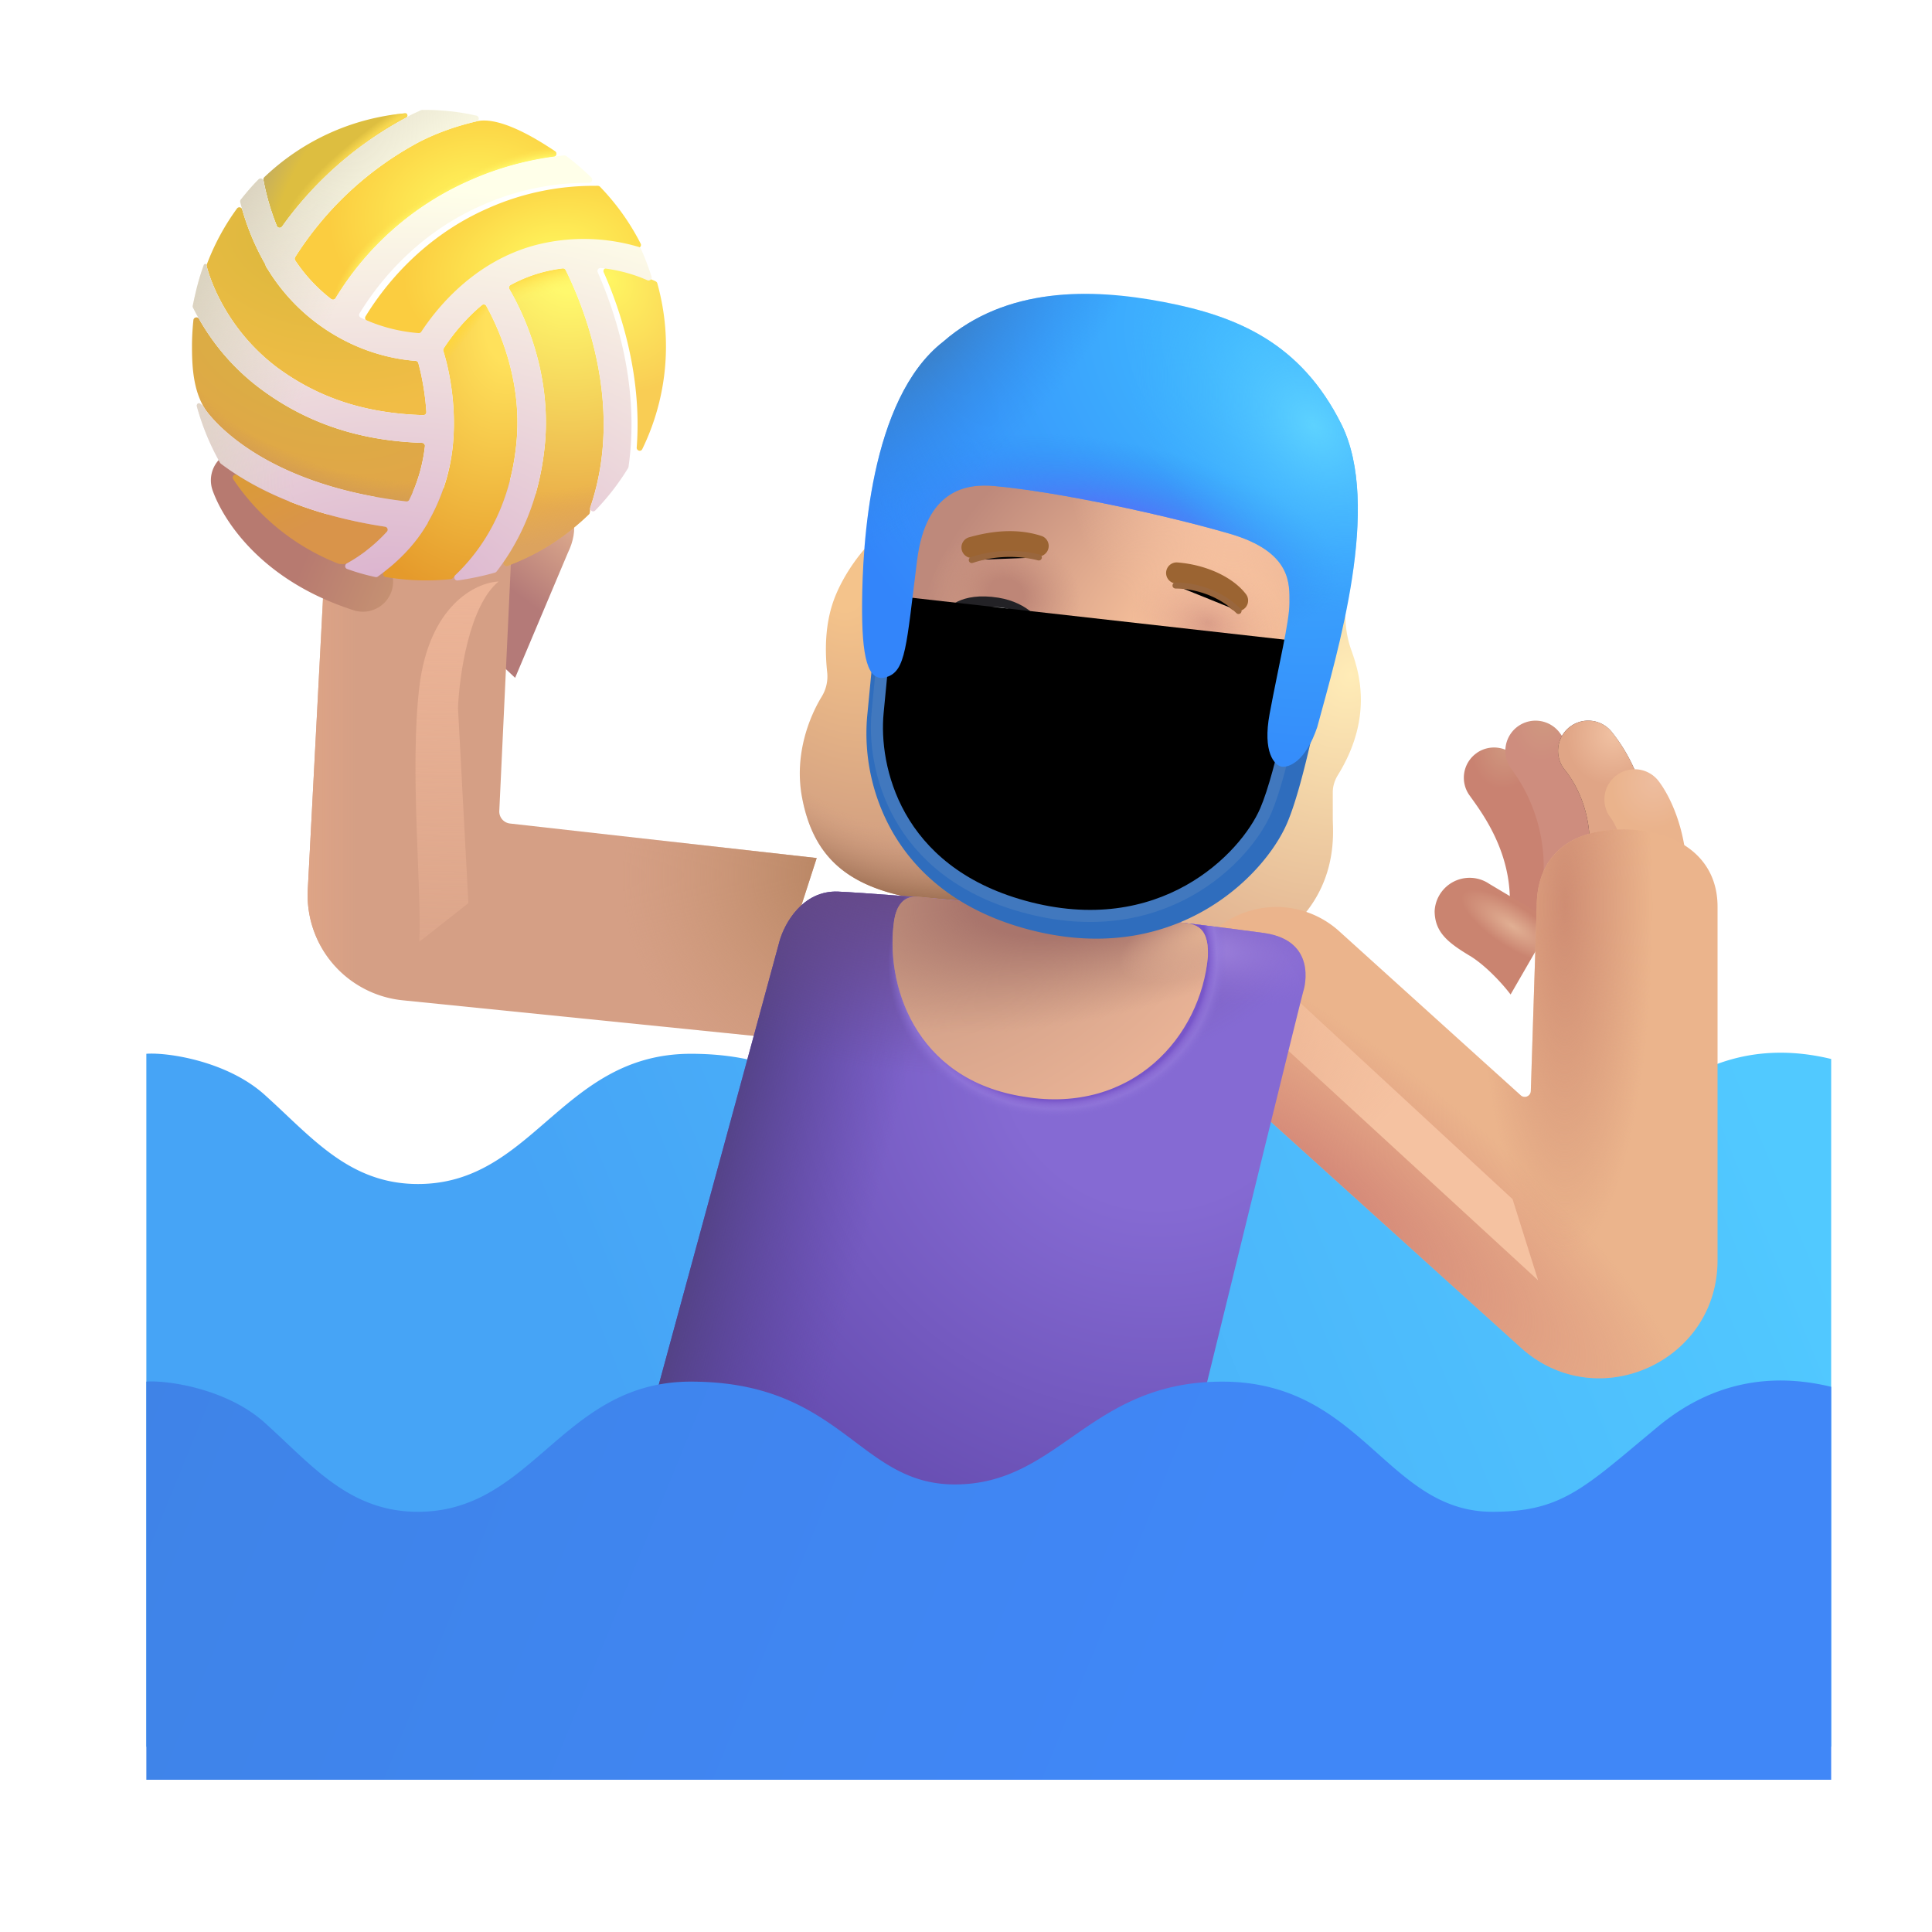 <svg width="100%" height="100%" viewBox="0 0 32 32" xmlns="http://www.w3.org/2000/svg"><path fill="url(#a)" d="M13.809 9.943c.163-.45.503-.877.672-1.007l3.375 2.43-.742 3.718c-.094 0-.552-.031-1.633-.156-1.352-.156-1.992-.656-2.195-1.711-.135-.697.11-1.325.32-1.672a.64.64 0 0 0 .096-.397c-.034-.313-.05-.769.107-1.205"/><path fill="url(#b)" d="M13.809 9.943c.163-.45.503-.877.672-1.007l3.375 2.43-.742 3.718c-.094 0-.552-.031-1.633-.156-1.352-.156-1.992-.656-2.195-1.711-.135-.697.11-1.325.32-1.672a.64.64 0 0 0 .096-.397c-.034-.313-.05-.769.107-1.205"/><path fill="url(#c)" d="M22.372 10.74a1.7 1.7 0 0 1-.086-.617c.062 0-.75-.104-1.164-.156l-3.532 5.43 3.336.304c1.29-.742 1.149-1.906 1.149-2.14v-.44c0-.1.032-.198.085-.284.623-1.009.317-1.797.212-2.097"/><g filter="url(#d)"><path fill="url(#e)" d="M30.18 29.08V17.69c-1.258-.304-2.198.102-2.875.664l-.301.252c-.982.822-1.379 1.155-2.434 1.155-.818 0-1.343-.468-1.903-.967-.644-.574-1.335-1.19-2.573-1.19-1.172 0-1.859.48-2.504.929-.571.398-1.11.774-1.926.774-.712 0-1.16-.336-1.657-.71-.623-.467-1.323-.993-2.714-.993-1.098 0-1.755.57-2.395 1.123-.605.524-1.194 1.034-2.125 1.034-.968 0-1.56-.558-2.194-1.157a20 20 0 0 0-.345-.32c-.625-.562-1.612-.706-1.96-.68v11.477z"/></g><path fill="url(#f)" d="m8.625 8.169.458.045c.064.006.128.02.182.056.242.158.338.483.137.895l-.87 2.062-.892-.84z"/><g filter="url(#g)"><path fill="#D59F85" d="m5.298 15.335.335-6.413 3.094-.375-.257 5.484a.2.2 0 0 0 .177.209l5.08.572-.954 2.954-5.904-.598a1.75 1.75 0 0 1-1.571-1.833"/><path fill="url(#h)" d="m5.298 15.335.335-6.413 3.094-.375-.257 5.484a.2.2 0 0 0 .177.209l5.08.572-.954 2.954-5.904-.598a1.75 1.75 0 0 1-1.571-1.833"/><path fill="url(#i)" d="m5.298 15.335.335-6.413 3.094-.375-.257 5.484a.2.2 0 0 0 .177.209l5.08.572-.954 2.954-5.904-.598a1.75 1.75 0 0 1-1.571-1.833"/></g><path fill="url(#j)" fill-rule="evenodd" d="M24.46 12.471a.5.5 0 0 1 .697.125l.04.056c.214.293.92 1.264.797 2.574a.5.5 0 1 1-.996-.095c.087-.915-.401-1.598-.617-1.9l-.046-.064a.5.5 0 0 1 .126-.696" clip-rule="evenodd"/><path fill="url(#k)" fill-rule="evenodd" d="M3.824 7.485a.5.5 0 0 1 .639.303c.08.224.493.985 1.711 1.371a.5.5 0 0 1-.302.953c-1.544-.489-2.176-1.499-2.35-1.988a.5.5 0 0 1 .302-.639" clip-rule="evenodd"/><path fill="url(#l)" fill-rule="evenodd" d="M25.148 12.026a.5.5 0 0 1 .696.125l.013.018c.188.27.824 1.181.695 2.537a.5.5 0 0 1-.995-.094 2.73 2.73 0 0 0-.534-1.89.5.5 0 0 1 .125-.696" clip-rule="evenodd"/><path fill="url(#m)" fill-rule="evenodd" d="M25.992 12.047a.5.5 0 0 1 .703.075c.268.332.83 1.208.571 2.568a.5.5 0 0 1-.982-.187c.186-.976-.212-1.561-.367-1.753a.5.5 0 0 1 .075-.703" clip-rule="evenodd"/><path fill="url(#n)" fill-rule="evenodd" d="M25.992 12.047a.5.5 0 0 1 .703.075c.268.332.83 1.208.571 2.568a.5.5 0 0 1-.982-.187c.186-.976-.212-1.561-.367-1.753a.5.5 0 0 1 .075-.703" clip-rule="evenodd"/><path fill="url(#o)" fill-rule="evenodd" d="M26.77 12.845a.5.5 0 0 1 .7.09c.267.347.662 1.258.366 2.407a.5.5 0 1 1-.969-.25c.212-.818-.089-1.416-.189-1.546a.5.5 0 0 1 .091-.701" clip-rule="evenodd"/><path fill="url(#p)" d="M24.344 15.83c.287.176.57.5.676.642l.699-1.211c-.192-.112-.67-.393-1.051-.621a.58.58 0 0 0-.906.453c.004.351.222.52.582.738"/><g fill-rule="evenodd" clip-rule="evenodd" filter="url(#q)"><path fill="#EBB48C" d="M26.375 14.237c.856 0 1.573.425 1.573 1.281v5.857c0 1.69-2.003 2.58-3.257 1.447l-5.09-4.599a1.55 1.55 0 1 1 2.079-2.3l3.008 2.719a.1.1 0 0 0 .167-.071l.098-3.053c0-.856.566-1.28 1.422-1.28"/><path fill="url(#r)" d="M26.375 14.237c.856 0 1.573.425 1.573 1.281v5.857c0 1.69-2.003 2.58-3.257 1.447l-5.09-4.599a1.55 1.55 0 1 1 2.079-2.3l3.008 2.719a.1.1 0 0 0 .167-.071l.098-3.053c0-.856.566-1.28 1.422-1.28"/><path fill="url(#s)" d="M26.375 14.237c.856 0 1.573.425 1.573 1.281v5.857c0 1.69-2.003 2.58-3.257 1.447l-5.09-4.599a1.55 1.55 0 1 1 2.079-2.3l3.008 2.719a.1.1 0 0 0 .167-.071l.098-3.053c0-.856.566-1.28 1.422-1.28"/></g><g filter="url(#t)"><path fill="url(#u)" d="m25.476 21.206-4.641-4.266.078-.906 4.14 3.828z"/></g><path fill="url(#v)" d="M3.424 4.381a.04.04 0 0 0-.002.025c.03.13.288 1.023 1.178 1.688.687.502 1.454.753 2.411.782a.05.05 0 0 0 .051-.053 4.2 4.2 0 0 0-.133-.81.05.05 0 0 0-.045-.036 3.1 3.1 0 0 1-1.208-.353 3.2 3.2 0 0 1-1.248-1.175.1.1 0 0 1-.02-.033l-.016-.042-.004-.009a4 4 0 0 1-.375-.895c-.012-.04-.064-.05-.088-.016a3.9 3.9 0 0 0-.5.927"/><path fill="url(#w)" d="M3.388 6.762c.01.021.797 1.243 3.34 1.543a.05.05 0 0 0 .05-.027c.148-.296.227-.6.26-.888a.05.05 0 0 0-.047-.055c-.736-.026-1.714-.182-2.663-.886a3.75 3.75 0 0 1-1.03-1.166c-.024-.042-.088-.03-.094.017a4 4 0 0 0-.024.439c0 .369.028.726.208 1.023"/><path fill="url(#x)" d="M3.388 6.762c.01.021.797 1.243 3.34 1.543a.05.05 0 0 0 .05-.027c.148-.296.227-.6.26-.888a.05.05 0 0 0-.047-.055c-.736-.026-1.714-.182-2.663-.886a3.75 3.75 0 0 1-1.03-1.166c-.024-.042-.088-.03-.094.017a4 4 0 0 0-.024.439c0 .369.028.726.208 1.023"/><path fill="url(#y)" d="M5.605 9.336a.25.25 0 0 0 .14-.004c.272-.151.486-.334.663-.526.027-.03.01-.076-.03-.082-1.132-.172-1.919-.52-2.445-.855-.046-.03-.1.024-.07.068a3.73 3.73 0 0 0 1.742 1.399"/><path fill="url(#z)" d="M7.467 9.592c.031-.003.052-.044.075-.066.42-.4.922-1.1 1.017-2.252.08-.989-.289-1.816-.504-2.206a.048.048 0 0 0-.074-.013c-.324.27-.535.568-.631.716a.05.05 0 0 0-.006.042c.076.246.22.846.16 1.524a3.16 3.16 0 0 1-.418 1.322l-.003.008-.013.024-.008.01a2.8 2.8 0 0 1-.695.766c-.034.027-.022.082.021.09a4 4 0 0 0 1.079.035"/><path fill="url(#A)" d="M7.467 9.592c.031-.003.052-.044.075-.066.42-.4.922-1.1 1.017-2.252.08-.989-.289-1.816-.504-2.206a.048.048 0 0 0-.074-.013c-.324.27-.535.568-.631.716a.05.05 0 0 0-.006.042c.076.246.22.846.16 1.524a3.16 3.16 0 0 1-.418 1.322l-.003.008-.013.024-.008.01a2.8 2.8 0 0 1-.695.766c-.034.027-.022.082.021.09a4 4 0 0 0 1.079.035"/><path fill="url(#B)" d="M9.754 8.519c.025-.025.013-.08.022-.114l.001-.004c.588-1.714-.152-3.418-.409-3.929a.05.05 0 0 0-.048-.026 2.4 2.4 0 0 0-.863.275.05.05 0 0 0-.019.068c.247.43.682 1.366.592 2.517-.074.872-.357 1.518-.68 1.989-.028.04.012.093.057.076.508-.19.965-.482 1.347-.852"/><path fill="url(#C)" d="M9.754 8.519c.025-.025.013-.08.022-.114l.001-.004c.588-1.714-.152-3.418-.409-3.929a.05.05 0 0 0-.048-.026 2.4 2.4 0 0 0-.863.275.05.05 0 0 0-.019.068c.247.43.682 1.366.592 2.517-.074.872-.357 1.518-.68 1.989-.028.04.012.093.057.076.508-.19.965-.482 1.347-.852"/><path fill="url(#D)" d="M9.754 8.519c.025-.025.013-.08.022-.114l.001-.004c.588-1.714-.152-3.418-.409-3.929a.05.05 0 0 0-.048-.026 2.4 2.4 0 0 0-.863.275.05.05 0 0 0-.019.068c.247.43.682 1.366.592 2.517-.074.872-.357 1.518-.68 1.989-.028.04.012.093.057.076.508-.19.965-.482 1.347-.852"/><g filter="url(#E)"><path fill="url(#F)" d="M10.786 4.689c-.008-.026-.042-.037-.067-.048a2.5 2.5 0 0 0-.77-.201.05.05 0 0 0-.05.069c.254.573.64 1.664.547 2.902-.005.054.068.077.092.028a3.88 3.88 0 0 0 .248-2.75"/></g><g filter="url(#G)"><path fill="url(#H)" d="M6.977 5.495c.223-.34.846-1.163 1.906-1.439a3.2 3.2 0 0 1 1.57-.001c.042.01.078-.032.058-.07a3.9 3.9 0 0 0-.674-.943c-.018-.02-.054-.014-.08-.014a4.3 4.3 0 0 0-1.793.38c-1.136.503-1.76 1.374-2.01 1.783a.05.05 0 0 0 .02.07c.4.19.76.243.958.256a.05.05 0 0 0 .045-.022"/></g><path fill="url(#I)" d="M9.193 2.505c.038.026.023.085-.022.091a5 5 0 0 0-1.395.395 4.9 4.9 0 0 0-2.218 1.948.05.05 0 0 1-.073.014 2.7 2.7 0 0 1-.596-.64.05.05 0 0 1-.001-.054A5.5 5.5 0 0 1 6.94 2.353a4.1 4.1 0 0 1 .95-.343c.361-.086.938.247 1.303.495"/><path fill="url(#J)" d="M9.193 2.505c.038.026.023.085-.022.091a5 5 0 0 0-1.395.395 4.9 4.9 0 0 0-2.218 1.948.05.05 0 0 1-.073.014 2.7 2.7 0 0 1-.596-.64.05.05 0 0 1-.001-.054A5.5 5.5 0 0 1 6.94 2.353a4.1 4.1 0 0 1 .95-.343c.361-.086.938.247 1.303.495"/><path fill="url(#K)" d="M4.373 2.941c-.014.013-.01.037-.007.056a4 4 0 0 0 .22.747.05.05 0 0 0 .086.01A6 6 0 0 1 6.73 1.945c.031-.02.018-.07-.02-.068-.904.08-1.719.47-2.338 1.063"/><path fill="url(#L)" d="M4.373 2.941c-.014.013-.01.037-.007.056a4 4 0 0 0 .22.747.05.05 0 0 0 .086.01A6 6 0 0 1 6.73 1.945c.031-.02.018-.07-.02-.068-.904.08-1.719.47-2.338 1.063"/><path fill="url(#M)" d="M8.883 4.056c-1.06.276-1.683 1.099-1.906 1.44a.05.05 0 0 1-.045.021 2.7 2.7 0 0 1-.957-.256.05.05 0 0 1-.02-.07c.25-.41.873-1.28 2.009-1.782a4.3 4.3 0 0 1 1.792-.381c.046 0 .07-.055.038-.087a4 4 0 0 0-.415-.357.05.05 0 0 0-.034-.01 5.1 5.1 0 0 0-1.57.417 4.9 4.9 0 0 0-2.217 1.948.05.05 0 0 1-.073.014 2.7 2.7 0 0 1-.596-.64.05.05 0 0 1-.001-.053A5.5 5.5 0 0 1 6.94 2.353c.319-.167.664-.274.95-.342.05-.013.053-.084.002-.095a3.8 3.8 0 0 0-.837-.095h-.061a.1.1 0 0 0-.023.005c-.08.039-.16.07-.24.12a6 6 0 0 0-2.06 1.807.05.05 0 0 1-.085-.009 4 4 0 0 1-.22-.747c-.008-.039-.055-.054-.083-.027-.105.105-.203.22-.295.336a.05.05 0 0 0-.009.043 4.2 4.2 0 0 0 .413 1.026.2.2 0 0 0 .044.083 3.2 3.2 0 0 0 1.24 1.166c.489.259.949.337 1.208.353a.05.05 0 0 1 .045.036c.049.175.11.47.133.81a.05.05 0 0 1-.05.053c-.957-.029-1.725-.28-2.412-.782-.951-.71-1.18-1.682-1.18-1.703 0-.026-.037-.025-.045 0-.08.215-.135.44-.182.672a.05.05 0 0 0 .004.033c.2.395.543.92 1.131 1.353.949.704 1.927.86 2.663.886a.05.05 0 0 1 .048.055 2.7 2.7 0 0 1-.26.888.05.05 0 0 1-.051.027c-2.543-.3-3.33-1.522-3.34-1.543a.23.23 0 0 0-.075-.077c-.03-.019-.061.012-.052.047.092.334.22.641.383.93a.1.1 0 0 0 .013.016c.512.387 1.371.841 2.722 1.046.039.006.056.053.03.082a2.6 2.6 0 0 1-.665.526c-.038.021-.035.078.006.092q.225.082.469.134a.05.05 0 0 0 .039-.008q.53-.387.804-.85l.008-.01.013-.023q.004-.014.01-.025a3.2 3.2 0 0 0 .411-1.305 4.2 4.2 0 0 0-.16-1.524.05.05 0 0 1 .006-.042 3.3 3.3 0 0 1 .631-.716.048.048 0 0 1 .074.013c.215.39.584 1.217.505 2.206-.096 1.151-.598 1.852-1.018 2.252-.036.034-.008.096.04.088q.32-.046.617-.13a.05.05 0 0 0 .026-.018c.372-.48.722-1.176.805-2.16.09-1.151-.345-2.087-.592-2.517a.05.05 0 0 1 .019-.068 2.372 2.372 0 0 1 .863-.275c.02-.002.04.008.048.026.257.511.997 2.215.41 3.93-.018.05.044.091.081.053a4 4 0 0 0 .544-.702.1.1 0 0 0 .007-.019c.197-1.369-.236-2.602-.51-3.225a.05.05 0 0 1 .05-.07c.33.034.593.123.77.202.04.019.085-.02.071-.061a5 5 0 0 0-.175-.461.05.05 0 0 0-.03-.027 3.2 3.2 0 0 0-1.703-.036"/><path fill="url(#N)" d="M8.883 4.056c-1.06.276-1.683 1.099-1.906 1.44a.05.05 0 0 1-.045.021 2.7 2.7 0 0 1-.957-.256.05.05 0 0 1-.02-.07c.25-.41.873-1.28 2.009-1.782a4.3 4.3 0 0 1 1.792-.381c.046 0 .07-.055.038-.087a4 4 0 0 0-.415-.357.05.05 0 0 0-.034-.01 5.1 5.1 0 0 0-1.57.417 4.9 4.9 0 0 0-2.217 1.948.05.05 0 0 1-.073.014 2.7 2.7 0 0 1-.596-.64.05.05 0 0 1-.001-.053A5.5 5.5 0 0 1 6.94 2.353c.319-.167.664-.274.95-.342.05-.013.053-.084.002-.095a3.8 3.8 0 0 0-.837-.095h-.061a.1.1 0 0 0-.023.005c-.08.039-.16.07-.24.12a6 6 0 0 0-2.06 1.807.05.05 0 0 1-.085-.009 4 4 0 0 1-.22-.747c-.008-.039-.055-.054-.083-.027-.105.105-.203.22-.295.336a.05.05 0 0 0-.009.043 4.2 4.2 0 0 0 .413 1.026.2.2 0 0 0 .044.083 3.2 3.2 0 0 0 1.24 1.166c.489.259.949.337 1.208.353a.05.05 0 0 1 .045.036c.049.175.11.47.133.81a.05.05 0 0 1-.05.053c-.957-.029-1.725-.28-2.412-.782-.951-.71-1.18-1.682-1.18-1.703 0-.026-.037-.025-.045 0-.08.215-.135.44-.182.672a.05.05 0 0 0 .004.033c.2.395.543.92 1.131 1.353.949.704 1.927.86 2.663.886a.05.05 0 0 1 .048.055 2.7 2.7 0 0 1-.26.888.05.05 0 0 1-.051.027c-2.543-.3-3.33-1.522-3.34-1.543a.23.23 0 0 0-.075-.077c-.03-.019-.061.012-.052.047.092.334.22.641.383.93a.1.1 0 0 0 .013.016c.512.387 1.371.841 2.722 1.046.039.006.056.053.03.082a2.6 2.6 0 0 1-.665.526c-.038.021-.035.078.006.092q.225.082.469.134a.05.05 0 0 0 .039-.008q.53-.387.804-.85l.008-.01.013-.023q.004-.014.01-.025a3.2 3.2 0 0 0 .411-1.305 4.2 4.2 0 0 0-.16-1.524.05.05 0 0 1 .006-.042 3.3 3.3 0 0 1 .631-.716.048.048 0 0 1 .074.013c.215.39.584 1.217.505 2.206-.096 1.151-.598 1.852-1.018 2.252-.036.034-.008.096.04.088q.32-.046.617-.13a.05.05 0 0 0 .026-.018c.372-.48.722-1.176.805-2.16.09-1.151-.345-2.087-.592-2.517a.05.05 0 0 1 .019-.068 2.372 2.372 0 0 1 .863-.275c.02-.002.04.008.048.026.257.511.997 2.215.41 3.93-.018.05.044.091.081.053a4 4 0 0 0 .544-.702.1.1 0 0 0 .007-.019c.197-1.369-.236-2.602-.51-3.225a.05.05 0 0 1 .05-.07c.33.034.593.123.77.202.04.019.085-.02.071-.061a5 5 0 0 0-.175-.461.05.05 0 0 0-.03-.027 3.2 3.2 0 0 0-1.703-.036"/><path fill="url(#O)" d="m12.914 15.58-2.14 7.86 4.609 2.172 4.422-1.953c.583-2.38 1.756-7.16 1.78-7.234.032-.094.22-.844-.64-.97-2.61-.358-6.328-.655-7.062-.687-.588-.025-.89.532-.969.813"/><path fill="url(#P)" d="m12.914 15.58-2.14 7.86 4.609 2.172 4.422-1.953c.583-2.38 1.756-7.16 1.78-7.234.032-.094.22-.844-.64-.97-2.61-.358-6.328-.655-7.062-.687-.588-.025-.89.532-.969.813"/><path fill="url(#Q)" d="m12.914 15.58-2.14 7.86 4.609 2.172 4.422-1.953c.583-2.38 1.756-7.16 1.78-7.234.032-.094.22-.844-.64-.97-2.61-.358-6.328-.655-7.062-.687-.588-.025-.89.532-.969.813"/><path fill="url(#R)" d="m12.914 15.58-2.14 7.86 4.609 2.172 4.422-1.953c.583-2.38 1.756-7.16 1.78-7.234.032-.094.22-.844-.64-.97-2.61-.358-6.328-.655-7.062-.687-.588-.025-.89.532-.969.813"/><path fill="url(#S)" d="m12.914 15.58-2.14 7.86 4.609 2.172 4.422-1.953c.583-2.38 1.756-7.16 1.78-7.234.032-.094.22-.844-.64-.97-2.61-.358-6.328-.655-7.062-.687-.588-.025-.89.532-.969.813"/><path fill="url(#T)" d="m12.914 15.58-2.14 7.86 4.609 2.172 4.422-1.953c.583-2.38 1.756-7.16 1.78-7.234.032-.094.22-.844-.64-.97-2.61-.358-6.328-.655-7.062-.687-.588-.025-.89.532-.969.813"/><path fill="url(#U)" d="M14.812 15.23c.078-.438.363-.369.402-.377l4.321.426c.198.026.491.003.472.56-.117 1.328-1.25 2.617-3.034 2.328-1.84-.277-2.321-1.895-2.161-2.938"/><path fill="url(#V)" d="M14.812 15.23c.078-.438.363-.369.402-.377l4.321.426c.198.026.491.003.472.56-.117 1.328-1.25 2.617-3.034 2.328-1.84-.277-2.321-1.895-2.161-2.938"/><path fill="url(#W)" d="M14.812 15.23c.078-.438.363-.369.402-.377l4.321.426c.198.026.491.003.472.56-.117 1.328-1.25 2.617-3.034 2.328-1.84-.277-2.321-1.895-2.161-2.938"/><g filter="url(#X)"><path fill="url(#Y)" d="M30.18 29.628V23.12c-1.258-.305-2.198.101-2.875.664l-.301.251c-.982.823-1.379 1.155-2.434 1.155-.818 0-1.343-.467-1.903-.967-.644-.573-1.335-1.189-2.573-1.189-1.172 0-1.859.479-2.504.929-.571.398-1.11.774-1.926.774-.712 0-1.16-.336-1.657-.71-.623-.467-1.323-.993-2.714-.993-1.098 0-1.755.57-2.395 1.123-.605.523-1.194 1.033-2.125 1.033-.968 0-1.56-.557-2.194-1.156a20 20 0 0 0-.345-.32c-.625-.563-1.612-.706-1.96-.68v6.594z"/></g><g filter="url(#Z)"><path fill="url(#aa)" d="M6.945 11.382c.163-1.363.943-1.735 1.313-1.75-.488.4-.651 1.562-.672 2.094l.172 3.233-.813.64c.042-.864-.162-2.855 0-4.217"/></g><g filter="url(#ab)"><path fill="url(#ac)" d="m14.536 11.803.187-1.945C15.17 7 16.078 6.6 16.475 6.756c1 0 3.33.15 4.656.75s.905 2.338.529 3.133c-.13.578-.417 2.143-.695 2.789-.337.781-1.723 2.22-4.016 1.586-2.131-.59-2.5-2.313-2.413-3.211"/><path fill="url(#ad)" d="m14.536 11.803.187-1.945C15.17 7 16.078 6.6 16.475 6.756c1 0 3.33.15 4.656.75s.905 2.338.529 3.133c-.13.578-.417 2.143-.695 2.789-.337.781-1.723 2.22-4.016 1.586-2.131-.59-2.5-2.313-2.413-3.211"/><path fill="url(#ae)" d="m14.536 11.803.187-1.945C15.17 7 16.078 6.6 16.475 6.756c1 0 3.33.15 4.656.75s.905 2.338.529 3.133c-.13.578-.417 2.143-.695 2.789-.337.781-1.723 2.22-4.016 1.586-2.131-.59-2.5-2.313-2.413-3.211"/><path fill="url(#af)" d="m14.536 11.803.187-1.945C15.17 7 16.078 6.6 16.475 6.756c1 0 3.33.15 4.656.75s.905 2.338.529 3.133c-.13.578-.417 2.143-.695 2.789-.337.781-1.723 2.22-4.016 1.586-2.131-.59-2.5-2.313-2.413-3.211"/></g><g filter="url(#ag)"><path fill="#9B6432" fill-rule="evenodd" d="M17.145 9.411c-.38-.127-.778-.037-1.003.026a.175.175 0 0 1-.094-.337c.233-.065.72-.183 1.208-.021a.175.175 0 0 1-.11.332" clip-rule="evenodd"/></g><g filter="url(#ah)"><path fill="#9B6432" fill-rule="evenodd" d="M19.315 9.676a.175.175 0 0 0 .16.189c.414.032.747.21.883.388a.175.175 0 1 0 .279-.212c-.216-.282-.656-.487-1.134-.525a.175.175 0 0 0-.188.16" clip-rule="evenodd"/></g><g filter="url(#ai)"><path fill="#C18476" d="m17.642 11.158-.535 1.014c-.11.209.014.46.248.504l.497.092a.348.348 0 0 0 .412-.382l-.138-1.138c-.028-.252-.364-.314-.484-.09"/></g><g filter="url(#aj)"><path fill="url(#ak)" d="m17.824 11.019-.535 1.014c-.11.209.014.46.248.504l.497.091a.348.348 0 0 0 .412-.381l-.138-1.139c-.028-.251-.364-.314-.484-.09"/><path fill="url(#al)" d="m17.824 11.019-.535 1.014c-.11.209.014.46.248.504l.497.091a.348.348 0 0 0 .412-.381l-.138-1.139c-.028-.251-.364-.314-.484-.09"/></g><path fill="#88024E" stroke="url(#am)" stroke-width=".1" d="M16.792 12.807c.22.178.5.311.815.374.318.064.624.048.897-.031a.15.15 0 0 1 .168.063.14.14 0 0 1-.02.178m-1.86-.584 1.825.549m-1.825-.55a.15.15 0 0 0-.18-.004.14.14 0 0 0-.05.17m.23-.165-.184.146m2.045.438-.036-.035m.036.035-.036-.035m.036.035a1.27 1.27 0 0 1-1.158.35 1.27 1.27 0 0 1-.933-.769m2.055.384c-.277.28-.69.42-1.112.335a1.23 1.23 0 0 1-.897-.738m-.046.02.046-.02m-.046.02v-.001l.046-.019"/><g filter="url(#an)"><path fill="#232226" d="M15.547 10.243c0 .149.118.193.168.23l1.492.032c-.033-.154-.269-.473-.769-.555-.625-.101-.89.175-.89.293"/></g><g filter="url(#ao)"><path fill="#232226" d="M20.625 11.262c-.053.138-.179.136-.24.153l-1.402-.512c.088-.131.424-.344.919-.238.62.133.766.486.723.597"/></g><path fill="#fff" d="M19.658 10.673a.92.92 0 0 1 .75.847.18.18 0 0 1-.214.189l-1.444-.267a.15.15 0 0 1-.115-.203.92.92 0 0 1 1.022-.566"/><path fill="url(#ap)" d="M19.491 10.824a.588.588 0 0 1 .422.833l-1.116-.206a.59.59 0 0 1 .694-.627"/><path fill="#000" d="M19.053 11.34a.335.335 0 0 1 .392-.27.335.335 0 0 1 .205.538l-.585-.108a.3.3 0 0 1-.012-.16"/><g filter="url(#aq)"><path fill="#C7A7A3" d="M19.423 10.939c.03.062-.067.113-.178.168-.11.054-.192.092-.223.03-.03-.062.035-.157.145-.212s.225-.048.256.014"/><path fill="url(#ar)" d="M19.423 10.939c.03.062-.067.113-.178.168-.11.054-.192.092-.223.03-.03-.062.035-.157.145-.212s.225-.048.256.014"/></g><g filter="url(#as)"><path fill="url(#at)" d="M19.911 11.418a.55.55 0 0 0-.094-.325l-.2.153.047.16z"/></g><path fill="#fff" d="M16.641 10.072a.91.91 0 0 0-.995.52c-.05.106.016.228.131.25l1.433.265a.15.15 0 0 0 .178-.148.915.915 0 0 0-.747-.887"/><path fill="url(#au)" d="M16.742 10.271a.583.583 0 0 0-.686.622l1.107.205a.587.587 0 0 0-.421-.827"/><path fill="#000" d="M16.964 10.905a.33.33 0 0 0-.267-.39.332.332 0 0 0-.38.426l.58.108a.33.33 0 0 0 .067-.144"/><g filter="url(#av)"><path fill="url(#aw)" d="M17.17 10.872c.035-.185-.092-.335-.126-.38l-.217.144.07.252z"/></g><g filter="url(#ax)" transform="rotate(-17.442 16.523 10.484)"><ellipse cx="16.523" cy="10.484" fill="#C7A7A3" fill-opacity=".9" rx=".254" ry=".129"/><ellipse cx="16.523" cy="10.484" fill="url(#ay)" rx=".254" ry=".129"/></g><g filter="url(#az)"><path stroke="#99663D" stroke-linecap="round" stroke-width=".1" d="M16.096 9.276a2 2 0 0 1 1.11-.043"/></g><g filter="url(#aA)"><path stroke="#99663D" stroke-linecap="round" stroke-width=".1" d="M19.47 9.698c.317 0 .735.113 1.044.422"/></g><g filter="url(#aB)"><path fill="#2F6DBD" fill-rule="evenodd" d="m14.262 11.777.187-1.946.548.053-.187 1.945c-.04.403.025 1 .34 1.56.312.552.876 1.084 1.873 1.36 2.131.59 3.394-.745 3.69-1.43.127-.296.263-.824.387-1.372.06-.27.117-.538.166-.775l.024-.112c.039-.19.074-.358.102-.482l.536.121c-.027.119-.06.28-.1.472l-.023.113c-.05.238-.107.51-.169.784-.122.54-.268 1.118-.419 1.469-.378.878-1.887 2.422-4.341 1.742-1.135-.315-1.82-.939-2.205-1.62a3.3 3.3 0 0 1-.409-1.883" clip-rule="evenodd"/></g><g filter="url(#aC)"><path stroke="#4178BE" stroke-width=".2" d="m14.723 9.858-.187 1.945c-.087.898.282 2.62 2.413 3.21 2.293.636 3.679-.804 4.016-1.585.278-.646.565-2.211.695-2.79"/></g><path fill="url(#aD)" d="M15.19 9.28c.148-1.181.828-1.271 1.277-1.23 1.074.097 2.836.48 3.898.789 1.045.303.992.847.992 1.152s-.18 1.035-.328 1.832c-.119.638.081.85.196.875.117.02.4-.081.593-.656.336-1.242 1.07-3.672.399-5.016-.672-1.344-1.719-1.789-2.938-2.023-1.218-.235-2.617-.25-3.656.656-1.226.953-1.336 3.406-1.344 4.313s.086 1.343.406 1.242c.32-.102.325-.504.505-1.934"/><path fill="url(#aE)" d="M15.19 9.28c.148-1.181.828-1.271 1.277-1.23 1.074.097 2.836.48 3.898.789 1.045.303.992.847.992 1.152s-.18 1.035-.328 1.832c-.119.638.081.85.196.875.117.02.4-.081.593-.656.336-1.242 1.07-3.672.399-5.016-.672-1.344-1.719-1.789-2.938-2.023-1.218-.235-2.617-.25-3.656.656-1.226.953-1.336 3.406-1.344 4.313s.086 1.343.406 1.242c.32-.102.325-.504.505-1.934"/><path fill="url(#aF)" d="M15.19 9.28c.148-1.181.828-1.271 1.277-1.23 1.074.097 2.836.48 3.898.789 1.045.303.992.847.992 1.152s-.18 1.035-.328 1.832c-.119.638.081.85.196.875.117.02.4-.081.593-.656.336-1.242 1.07-3.672.399-5.016-.672-1.344-1.719-1.789-2.938-2.023-1.218-.235-2.617-.25-3.656.656-1.226.953-1.336 3.406-1.344 4.313s.086 1.343.406 1.242c.32-.102.325-.504.505-1.934"/><path fill="url(#aG)" d="M15.19 9.28c.148-1.181.828-1.271 1.277-1.23 1.074.097 2.836.48 3.898.789 1.045.303.992.847.992 1.152s-.18 1.035-.328 1.832c-.119.638.081.85.196.875.117.02.4-.081.593-.656.336-1.242 1.07-3.672.399-5.016-.672-1.344-1.719-1.789-2.938-2.023-1.218-.235-2.617-.25-3.656.656-1.226.953-1.336 3.406-1.344 4.313s.086 1.343.406 1.242c.32-.102.325-.504.505-1.934"/><defs><radialGradient id="a" cx="0" cy="0" r="1" gradientTransform="rotate(70.295 .14 14.673)scale(4.879 3.658)" gradientUnits="userSpaceOnUse"><stop offset=".105" stop-color="#F4C38B"/><stop offset="1" stop-color="#D09D80"/></radialGradient><radialGradient id="b" cx="0" cy="0" r="1" gradientTransform="matrix(-.843 4.359 -5.01 -.968 15.552 10.725)" gradientUnits="userSpaceOnUse"><stop offset=".7" stop-color="#CC9A7F" stop-opacity="0"/><stop offset=".963" stop-color="#96694C"/></radialGradient><radialGradient id="c" cx="0" cy="0" r="1" gradientTransform="rotate(117.102 7.766 12.436)scale(5.071 4.376)" gradientUnits="userSpaceOnUse"><stop stop-color="#FFECB7"/><stop offset=".952" stop-color="#E2B492"/></radialGradient><radialGradient id="h" cx="0" cy="0" r="1" gradientTransform="rotate(-171.733 7.65 7.015)scale(3.695 3.855)" gradientUnits="userSpaceOnUse"><stop offset=".098" stop-color="#B98664"/><stop offset="1" stop-color="#C89472" stop-opacity="0"/></radialGradient><radialGradient id="j" cx="0" cy="0" r="1" gradientTransform="rotate(103.829 7.656 15.936)scale(2.126 1.619)" gradientUnits="userSpaceOnUse"><stop stop-color="#D09980"/><stop offset=".359" stop-color="#C98271"/></radialGradient><radialGradient id="l" cx="0" cy="0" r="1" gradientTransform="matrix(-.472 2.018 -1.467 -.343 25.596 11.866)" gradientUnits="userSpaceOnUse"><stop stop-color="#D09980"/><stop offset=".359" stop-color="#CE8D7E"/></radialGradient><radialGradient id="m" cx="0" cy="0" r="1" gradientTransform="rotate(113.89 9.422 14.77)scale(1.871 1.682)" gradientUnits="userSpaceOnUse"><stop stop-color="#685957"/><stop offset=".467" stop-color="#412830"/></radialGradient><radialGradient id="n" cx="0" cy="0" r="1" gradientTransform="rotate(113.89 9.422 14.77)scale(1.871 1.682)" gradientUnits="userSpaceOnUse"><stop stop-color="#F1C2A3"/><stop offset=".467" stop-color="#E0A586"/></radialGradient><radialGradient id="o" cx="0" cy="0" r="1" gradientTransform="matrix(-.679 1.612 -1.399 -.589 27.413 12.929)" gradientUnits="userSpaceOnUse"><stop stop-color="#EEBD9F"/><stop offset=".467" stop-color="#EAB38C"/></radialGradient><radialGradient id="p" cx="0" cy="0" r="1" gradientTransform="matrix(-.424 .652 -1.892 -1.23 25.052 15.341)" gradientUnits="userSpaceOnUse"><stop stop-color="#E1AF93"/><stop offset=".438" stop-color="#CA8470"/></radialGradient><radialGradient id="r" cx="0" cy="0" r="1" gradientTransform="matrix(1.467 -1.989 6.331 4.67 21.082 19.99)" gradientUnits="userSpaceOnUse"><stop stop-color="#D28476"/><stop offset="1" stop-color="#D28476" stop-opacity="0"/></radialGradient><radialGradient id="s" cx="0" cy="0" r="1" gradientTransform="matrix(0 5.835 -1.459 0 25.417 15.491)" gradientUnits="userSpaceOnUse"><stop stop-color="#CF8D73"/><stop offset="1" stop-color="#CF8D73" stop-opacity="0"/></radialGradient><radialGradient id="v" cx="0" cy="0" r="1" gradientTransform="matrix(-.906 2.219 -3.498 -1.429 4.883 4.112)" gradientUnits="userSpaceOnUse"><stop offset=".203" stop-color="#E0B93F"/><stop offset="1" stop-color="#F1BD46"/></radialGradient><radialGradient id="w" cx="0" cy="0" r="1" gradientTransform="matrix(-.96 1.999 -3.513 -1.688 4.73 5.815)" gradientUnits="userSpaceOnUse"><stop offset=".203" stop-color="#DAAE44"/><stop offset="1" stop-color="#E2A548"/></radialGradient><radialGradient id="x" cx="0" cy="0" r="1" gradientTransform="matrix(-.516 1.391 -3.212 -1.191 5.508 6.565)" gradientUnits="userSpaceOnUse"><stop offset=".764" stop-color="#D39C52" stop-opacity="0"/><stop offset="1" stop-color="#D39C52"/></radialGradient><radialGradient id="y" cx="0" cy="0" r="1" gradientTransform="rotate(73.347 -3.326 6.372)scale(1.436 2.952)" gradientUnits="userSpaceOnUse"><stop offset=".05" stop-color="#DB9C35"/><stop offset="1" stop-color="#D9944A"/></radialGradient><radialGradient id="z" cx="0" cy="0" r="1" gradientTransform="matrix(-1.147 4.656 -2.928 -.721 8.57 5.206)" gradientUnits="userSpaceOnUse"><stop offset=".168" stop-color="#FFE15B"/><stop offset="1" stop-color="#E59A2B"/></radialGradient><radialGradient id="B" cx="0" cy="0" r="1" gradientTransform="rotate(84.147 2.252 7.446)scale(3.984 3.938)" gradientUnits="userSpaceOnUse"><stop offset=".1" stop-color="#FFF96D"/><stop offset="1" stop-color="#EAAE49"/></radialGradient><radialGradient id="C" cx="0" cy="0" r="1" gradientTransform="rotate(81.641 1.028 7.775)scale(3.836 10.591)" gradientUnits="userSpaceOnUse"><stop offset=".667" stop-color="#DCA35E" stop-opacity="0"/><stop offset=".887" stop-color="#DCA35E"/></radialGradient><radialGradient id="D" cx="0" cy="0" r="1" gradientTransform="matrix(-1.102 -3.502 7.049 -2.217 9.922 7.948)" gradientUnits="userSpaceOnUse"><stop offset=".862" stop-color="#FFFA6E" stop-opacity="0"/><stop offset="1" stop-color="#FFCD36"/></radialGradient><radialGradient id="F" cx="0" cy="0" r="1" gradientTransform="matrix(.953 1.732 -1.314 .723 9.977 4.616)" gradientUnits="userSpaceOnUse"><stop stop-color="#FFF662"/><stop offset="1" stop-color="#F9CD54"/></radialGradient><radialGradient id="H" cx="0" cy="0" r="1" gradientTransform="rotate(-103.141 6.194 -1.443)scale(1.581 2.462)" gradientUnits="userSpaceOnUse"><stop stop-color="#FFF75E"/><stop offset="1" stop-color="#FBCD40"/></radialGradient><radialGradient id="I" cx="0" cy="0" r="1" gradientTransform="matrix(-.344 -1.817 2.338 -.443 7.813 3.48)" gradientUnits="userSpaceOnUse"><stop stop-color="#FFF75E"/><stop offset="1" stop-color="#FBCD40"/></radialGradient><radialGradient id="J" cx="0" cy="0" r="1" gradientTransform="rotate(151.204 3.445 3.026)scale(2.692 1.11)" gradientUnits="userSpaceOnUse"><stop offset=".874" stop-color="#FFF665"/><stop offset="1" stop-color="#FFE451" stop-opacity="0"/></radialGradient><radialGradient id="K" cx="0" cy="0" r="1" gradientTransform="matrix(-.992 -.602 1.51 -2.491 5.656 2.948)" gradientUnits="userSpaceOnUse"><stop offset=".626" stop-color="#DDBE40"/><stop offset="1" stop-color="#C5AE5F"/></radialGradient><radialGradient id="L" cx="0" cy="0" r="1" gradientTransform="rotate(142.445 2.735 2.313)scale(1.961 .404)" gradientUnits="userSpaceOnUse"><stop offset=".651" stop-color="#F8D84F"/><stop offset="1" stop-color="#F8D84F" stop-opacity="0"/></radialGradient><radialGradient id="M" cx="0" cy="0" r="1" gradientTransform="matrix(-.031 -6.938 10.471 -.047 6.414 10.05)" gradientUnits="userSpaceOnUse"><stop stop-color="#D9AFCD"/><stop offset="1" stop-color="#FFFFE9"/></radialGradient><radialGradient id="N" cx="0" cy="0" r="1" gradientTransform="matrix(-5.094 -2.875 4.048 -7.172 8.695 6.58)" gradientUnits="userSpaceOnUse"><stop offset=".591" stop-color="#D9D1BE" stop-opacity="0"/><stop offset="1" stop-color="#D9D1BE"/></radialGradient><radialGradient id="O" cx="0" cy="0" r="1" gradientTransform="matrix(-3.688 8.594 -8.599 -3.69 19.164 17.456)" gradientUnits="userSpaceOnUse"><stop offset=".27" stop-color="#856AD3"/><stop offset="1" stop-color="#6249AC"/></radialGradient><radialGradient id="Q" cx="0" cy="0" r="1" gradientTransform="rotate(99.197 1.238 13.464)scale(3.324 6.996)" gradientUnits="userSpaceOnUse"><stop stop-color="#654986"/><stop offset="1" stop-color="#654986" stop-opacity="0"/></radialGradient><radialGradient id="R" cx="0" cy="0" r="1" gradientTransform="matrix(2.703 .328 -.11 .904 19.766 15.694)" gradientUnits="userSpaceOnUse"><stop stop-color="#A186DF"/><stop offset="1" stop-color="#8D6BD3" stop-opacity="0"/></radialGradient><radialGradient id="S" cx="0" cy="0" r="1" gradientTransform="matrix(.301 2.594 -2.789 .323 17.508 15.904)" gradientUnits="userSpaceOnUse"><stop offset=".906" stop-color="#9E83E0"/><stop offset="1" stop-color="#866BD4" stop-opacity="0"/></radialGradient><radialGradient id="T" cx="0" cy="0" r="1" gradientTransform="matrix(.297 2.562 -2.755 .319 17.508 15.904)" gradientUnits="userSpaceOnUse"><stop offset=".898" stop-color="#7856C9"/><stop offset=".954" stop-color="#7856C9" stop-opacity="0"/></radialGradient><radialGradient id="U" cx="0" cy="0" r="1" gradientTransform="matrix(2.688 4 -6.153 4.134 15.852 14.612)" gradientUnits="userSpaceOnUse"><stop offset=".07" stop-color="#C89883"/><stop offset=".876" stop-color="#E8B295"/></radialGradient><radialGradient id="V" cx="0" cy="0" r="1" gradientTransform="rotate(165.192 8.26 8.378)scale(5.755 2.4)" gradientUnits="userSpaceOnUse"><stop offset=".423" stop-color="#A9756C"/><stop offset="1" stop-color="#B68776" stop-opacity="0"/></radialGradient><radialGradient id="W" cx="0" cy="0" r="1" gradientTransform="rotate(157.999 8.552 9.66)scale(1.668 .648)" gradientUnits="userSpaceOnUse"><stop stop-color="#E3B291"/><stop offset="1" stop-color="#E9B79B" stop-opacity="0"/></radialGradient><radialGradient id="ac" cx="0" cy="0" r="1" gradientTransform="rotate(153.547 8.622 7.804)scale(5.068 4.243)" gradientUnits="userSpaceOnUse"><stop offset=".113" stop-color="#FDC69E"/><stop offset="1" stop-color="#BE897B"/></radialGradient><radialGradient id="ad" cx="0" cy="0" r="1" gradientTransform="matrix(.259 -.965 1.212 .325 16.51 10.126)" gradientUnits="userSpaceOnUse"><stop offset=".237" stop-color="#BE8677"/><stop offset="1" stop-color="#CC9682" stop-opacity="0"/></radialGradient><radialGradient id="ae" cx="0" cy="0" r="1" gradientTransform="matrix(.276 -1 1.255 .346 19.854 10.609)" gradientUnits="userSpaceOnUse"><stop stop-color="#D79A86"/><stop offset="1" stop-color="#E1A992" stop-opacity="0"/></radialGradient><radialGradient id="af" cx="0" cy="0" r="1" gradientTransform="rotate(126.714 8.009 9.234)scale(2.537 2.688)" gradientUnits="userSpaceOnUse"><stop stop-color="#FAC6A5"/><stop offset="1" stop-color="#FAC6A5" stop-opacity="0"/></radialGradient><radialGradient id="ak" cx="0" cy="0" r="1" gradientTransform="rotate(178.156 9.098 6.134)scale(1.072 3.258)" gradientUnits="userSpaceOnUse"><stop offset=".032" stop-color="#F8C7A7"/><stop offset=".491" stop-color="#D09B7E"/></radialGradient><radialGradient id="al" cx="0" cy="0" r="1" gradientTransform="matrix(-.321 1.221 -1.831 -.481 18.106 11.361)" gradientUnits="userSpaceOnUse"><stop offset=".706" stop-color="#C4857C" stop-opacity="0"/><stop offset=".983" stop-color="#C4857C"/></radialGradient><radialGradient id="am" cx="0" cy="0" r="1" gradientTransform="matrix(.312 -.328 1.229 1.17 16.755 13.404)" gradientUnits="userSpaceOnUse"><stop stop-color="#D2A391"/><stop offset="1" stop-color="#D2A391" stop-opacity="0"/></radialGradient><radialGradient id="ap" cx="0" cy="0" r="1" gradientTransform="matrix(-.295 .567 -.671 -.349 19.525 11.029)" gradientUnits="userSpaceOnUse"><stop offset=".451" stop-color="#795348"/><stop offset="1" stop-color="#6D4C42"/></radialGradient><radialGradient id="ar" cx="0" cy="0" r="1" gradientTransform="rotate(-117.34 13.033 -.287)scale(.247 .341)" gradientUnits="userSpaceOnUse"><stop offset=".766" stop-color="#FFE6E2" stop-opacity="0"/><stop offset=".966" stop-color="#FFE6E2"/></radialGradient><radialGradient id="au" cx="0" cy="0" r="1" gradientTransform="matrix(-.293 .562 -.666 -.347 16.778 10.475)" gradientUnits="userSpaceOnUse"><stop offset=".451" stop-color="#795348"/><stop offset="1" stop-color="#6D4C42"/></radialGradient><radialGradient id="ay" cx="0" cy="0" r="1" gradientTransform="rotate(-90.897 13.518 -2.784)scale(.322 .387)" gradientUnits="userSpaceOnUse"><stop offset=".766" stop-color="#FFE6E2" stop-opacity="0"/><stop offset=".966" stop-color="#FFE6E2"/></radialGradient><radialGradient id="aD" cx="0" cy="0" r="1" gradientTransform="matrix(-4.781 5.344 -6.516 -5.83 20.795 5.83)" gradientUnits="userSpaceOnUse"><stop stop-color="#40BBFF"/><stop offset="1" stop-color="#3385FA"/></radialGradient><radialGradient id="aE" cx="0" cy="0" r="1" gradientTransform="rotate(-79.313 14.576 -6.627)scale(1.622 3.866)" gradientUnits="userSpaceOnUse"><stop offset=".261" stop-color="#5472F7"/><stop offset="1" stop-color="#2C8BF2" stop-opacity="0"/></radialGradient><radialGradient id="aF" cx="0" cy="0" r="1" gradientTransform="matrix(1.625 1.594 -3.936 4.013 15.232 5.612)" gradientUnits="userSpaceOnUse"><stop stop-color="#3C7DBF"/><stop offset="1" stop-color="#2C89F2" stop-opacity="0"/></radialGradient><radialGradient id="aG" cx="0" cy="0" r="1" gradientTransform="matrix(-2.406 -2.656 1.897 -1.719 21.764 7.05)" gradientUnits="userSpaceOnUse"><stop stop-color="#5DD2FF"/><stop offset="1" stop-color="#3FB2FF" stop-opacity="0"/></radialGradient><filter id="d" width="28.306" height="11.645" x="2.123" y="17.436" color-interpolation-filters="sRGB" filterUnits="userSpaceOnUse"><feFlood flood-opacity="0" result="BackgroundImageFix"/><feBlend in="SourceGraphic" in2="BackgroundImageFix" result="shape"/><feColorMatrix in="SourceAlpha" result="hardAlpha" values="0 0 0 0 0 0 0 0 0 0 0 0 0 0 0 0 0 0 127 0"/><feOffset dx=".15" dy="-.15"/><feGaussianBlur stdDeviation=".075"/><feComposite in2="hardAlpha" k2="-1" k3="1" operator="arithmetic"/><feColorMatrix values="0 0 0 0 0.235 0 0 0 0 0.573 0 0 0 0 0.82 0 0 0 1 0"/><feBlend in2="shape" result="effect1_innerShadow_3987_23710"/><feColorMatrix in="SourceAlpha" result="hardAlpha" values="0 0 0 0 0 0 0 0 0 0 0 0 0 0 0 0 0 0 127 0"/><feOffset dx=".25"/><feGaussianBlur stdDeviation=".15"/><feComposite in2="hardAlpha" k2="-1" k3="1" operator="arithmetic"/><feColorMatrix values="0 0 0 0 0.239 0 0 0 0 0.62 0 0 0 0 0.8 0 0 0 1 0"/><feBlend in2="effect1_innerShadow_3987_23710" result="effect2_innerShadow_3987_23710"/><feColorMatrix in="SourceAlpha" result="hardAlpha" values="0 0 0 0 0 0 0 0 0 0 0 0 0 0 0 0 0 0 127 0"/><feOffset dx="-.25"/><feGaussianBlur stdDeviation=".075"/><feComposite in2="hardAlpha" k2="-1" k3="1" operator="arithmetic"/><feColorMatrix values="0 0 0 0 0.396 0 0 0 0 0.886 0 0 0 0 1 0 0 0 1 0"/><feBlend in2="effect2_innerShadow_3987_23710" result="effect3_innerShadow_3987_23710"/></filter><filter id="g" width="8.631" height="9.819" x="5.095" y="7.947" color-interpolation-filters="sRGB" filterUnits="userSpaceOnUse"><feFlood flood-opacity="0" result="BackgroundImageFix"/><feBlend in="SourceGraphic" in2="BackgroundImageFix" result="shape"/><feColorMatrix in="SourceAlpha" result="hardAlpha" values="0 0 0 0 0 0 0 0 0 0 0 0 0 0 0 0 0 0 127 0"/><feOffset dx="-.2" dy="-.6"/><feGaussianBlur stdDeviation=".5"/><feComposite in2="hardAlpha" k2="-1" k3="1" operator="arithmetic"/><feColorMatrix values="0 0 0 0 0.659 0 0 0 0 0.42 0 0 0 0 0.486 0 0 0 1 0"/><feBlend in2="shape" result="effect1_innerShadow_3987_23710"/></filter><filter id="q" width="9.358" height="9.592" x="19.091" y="13.737" color-interpolation-filters="sRGB" filterUnits="userSpaceOnUse"><feFlood flood-opacity="0" result="BackgroundImageFix"/><feBlend in="SourceGraphic" in2="BackgroundImageFix" result="shape"/><feColorMatrix in="SourceAlpha" result="hardAlpha" values="0 0 0 0 0 0 0 0 0 0 0 0 0 0 0 0 0 0 127 0"/><feOffset dx=".5" dy="-.5"/><feGaussianBlur stdDeviation=".625"/><feComposite in2="hardAlpha" k2="-1" k3="1" operator="arithmetic"/><feColorMatrix values="0 0 0 0 0.733 0 0 0 0 0.451 0 0 0 0 0.522 0 0 0 1 0"/><feBlend in2="shape" result="effect1_innerShadow_3987_23710"/></filter><filter id="t" width="5.441" height="5.972" x="20.435" y="15.634" color-interpolation-filters="sRGB" filterUnits="userSpaceOnUse"><feFlood flood-opacity="0" result="BackgroundImageFix"/><feBlend in="SourceGraphic" in2="BackgroundImageFix" result="shape"/><feGaussianBlur result="effect1_foregroundBlur_3987_23710" stdDeviation=".2"/></filter><filter id="E" width="1.134" height="3.026" x="9.895" y="4.439" color-interpolation-filters="sRGB" filterUnits="userSpaceOnUse"><feFlood flood-opacity="0" result="BackgroundImageFix"/><feBlend in="SourceGraphic" in2="BackgroundImageFix" result="shape"/><feColorMatrix in="SourceAlpha" result="hardAlpha" values="0 0 0 0 0 0 0 0 0 0 0 0 0 0 0 0 0 0 127 0"/><feOffset dx=".1"/><feGaussianBlur stdDeviation=".05"/><feComposite in2="hardAlpha" k2="-1" k3="1" operator="arithmetic"/><feColorMatrix values="0 0 0 0 1 0 0 0 0 0.843 0 0 0 0 0.251 0 0 0 1 0"/><feBlend in2="shape" result="effect1_innerShadow_3987_23710"/></filter><filter id="G" width="4.669" height="2.54" x="5.947" y="3.027" color-interpolation-filters="sRGB" filterUnits="userSpaceOnUse"><feFlood flood-opacity="0" result="BackgroundImageFix"/><feBlend in="SourceGraphic" in2="BackgroundImageFix" result="shape"/><feColorMatrix in="SourceAlpha" result="hardAlpha" values="0 0 0 0 0 0 0 0 0 0 0 0 0 0 0 0 0 0 127 0"/><feOffset dx=".1" dy=".05"/><feGaussianBlur stdDeviation=".05"/><feComposite in2="hardAlpha" k2="-1" k3="1" operator="arithmetic"/><feColorMatrix values="0 0 0 0 0.953 0 0 0 0 0.769 0 0 0 0 0.255 0 0 0 1 0"/><feBlend in2="shape" result="effect1_innerShadow_3987_23710"/></filter><filter id="X" width="28.306" height="6.762" x="2.123" y="22.866" color-interpolation-filters="sRGB" filterUnits="userSpaceOnUse"><feFlood flood-opacity="0" result="BackgroundImageFix"/><feBlend in="SourceGraphic" in2="BackgroundImageFix" result="shape"/><feColorMatrix in="SourceAlpha" result="hardAlpha" values="0 0 0 0 0 0 0 0 0 0 0 0 0 0 0 0 0 0 127 0"/><feOffset dx=".15" dy="-.15"/><feGaussianBlur stdDeviation=".075"/><feComposite in2="hardAlpha" k2="-1" k3="1" operator="arithmetic"/><feColorMatrix values="0 0 0 0 0.239 0 0 0 0 0.369 0 0 0 0 0.882 0 0 0 1 0"/><feBlend in2="shape" result="effect1_innerShadow_3987_23710"/><feColorMatrix in="SourceAlpha" result="hardAlpha" values="0 0 0 0 0 0 0 0 0 0 0 0 0 0 0 0 0 0 127 0"/><feOffset dx=".25"/><feGaussianBlur stdDeviation=".15"/><feComposite in2="hardAlpha" k2="-1" k3="1" operator="arithmetic"/><feColorMatrix values="0 0 0 0 0.165 0 0 0 0 0.459 0 0 0 0 0.78 0 0 0 1 0"/><feBlend in2="effect1_innerShadow_3987_23710" result="effect2_innerShadow_3987_23710"/><feColorMatrix in="SourceAlpha" result="hardAlpha" values="0 0 0 0 0 0 0 0 0 0 0 0 0 0 0 0 0 0 127 0"/><feOffset dx="-.25"/><feGaussianBlur stdDeviation=".075"/><feComposite in2="hardAlpha" k2="-1" k3="1" operator="arithmetic"/><feColorMatrix values="0 0 0 0 0.325 0 0 0 0 0.62 0 0 0 0 0.988 0 0 0 1 0"/><feBlend in2="effect2_innerShadow_3987_23710" result="effect3_innerShadow_3987_23710"/></filter><filter id="Z" width="2.176" height="6.768" x="6.481" y="9.232" color-interpolation-filters="sRGB" filterUnits="userSpaceOnUse"><feFlood flood-opacity="0" result="BackgroundImageFix"/><feBlend in="SourceGraphic" in2="BackgroundImageFix" result="shape"/><feGaussianBlur result="effect1_foregroundBlur_3987_23710" stdDeviation=".2"/></filter><filter id="ab" width="7.659" height="8.744" x="14.524" y="6.427" color-interpolation-filters="sRGB" filterUnits="userSpaceOnUse"><feFlood flood-opacity="0" result="BackgroundImageFix"/><feBlend in="SourceGraphic" in2="BackgroundImageFix" result="shape"/><feColorMatrix in="SourceAlpha" result="hardAlpha" values="0 0 0 0 0 0 0 0 0 0 0 0 0 0 0 0 0 0 127 0"/><feOffset dx=".15" dy="-.3"/><feGaussianBlur stdDeviation=".375"/><feComposite in2="hardAlpha" k2="-1" k3="1" operator="arithmetic"/><feColorMatrix values="0 0 0 0 0.616 0 0 0 0 0.42 0 0 0 0 0.337 0 0 0 1 0"/><feBlend in2="shape" result="effect1_innerShadow_3987_23710"/></filter><filter id="ag" width="1.456" height=".646" x="15.92" y="8.797" color-interpolation-filters="sRGB" filterUnits="userSpaceOnUse"><feFlood flood-opacity="0" result="BackgroundImageFix"/><feBlend in="SourceGraphic" in2="BackgroundImageFix" result="shape"/><feColorMatrix in="SourceAlpha" result="hardAlpha" values="0 0 0 0 0 0 0 0 0 0 0 0 0 0 0 0 0 0 127 0"/><feOffset dy="-.2"/><feGaussianBlur stdDeviation=".125"/><feComposite in2="hardAlpha" k2="-1" k3="1" operator="arithmetic"/><feColorMatrix values="0 0 0 0 0.463 0 0 0 0 0.267 0 0 0 0 0.169 0 0 0 1 0"/><feBlend in2="shape" result="effect1_innerShadow_3987_23710"/></filter><filter id="ah" width="1.358" height="1.007" x="19.314" y="9.315" color-interpolation-filters="sRGB" filterUnits="userSpaceOnUse"><feFlood flood-opacity="0" result="BackgroundImageFix"/><feBlend in="SourceGraphic" in2="BackgroundImageFix" result="shape"/><feColorMatrix in="SourceAlpha" result="hardAlpha" values="0 0 0 0 0 0 0 0 0 0 0 0 0 0 0 0 0 0 127 0"/><feOffset dy="-.2"/><feGaussianBlur stdDeviation=".125"/><feComposite in2="hardAlpha" k2="-1" k3="1" operator="arithmetic"/><feColorMatrix values="0 0 0 0 0.463 0 0 0 0 0.267 0 0 0 0 0.169 0 0 0 1 0"/><feBlend in2="shape" result="effect1_innerShadow_3987_23710"/></filter><filter id="ai" width="2.2" height="2.754" x="16.566" y="10.52" color-interpolation-filters="sRGB" filterUnits="userSpaceOnUse"><feFlood flood-opacity="0" result="BackgroundImageFix"/><feBlend in="SourceGraphic" in2="BackgroundImageFix" result="shape"/><feGaussianBlur result="effect1_foregroundBlur_3987_23710" stdDeviation=".25"/></filter><filter id="aj" width="1.4" height="1.954" x="17.148" y="10.781" color-interpolation-filters="sRGB" filterUnits="userSpaceOnUse"><feFlood flood-opacity="0" result="BackgroundImageFix"/><feBlend in="SourceGraphic" in2="BackgroundImageFix" result="shape"/><feGaussianBlur result="effect1_foregroundBlur_3987_23710" stdDeviation=".05"/></filter><filter id="an" width="1.76" height=".627" x="15.547" y="9.878" color-interpolation-filters="sRGB" filterUnits="userSpaceOnUse"><feFlood flood-opacity="0" result="BackgroundImageFix"/><feBlend in="SourceGraphic" in2="BackgroundImageFix" result="shape"/><feColorMatrix in="SourceAlpha" result="hardAlpha" values="0 0 0 0 0 0 0 0 0 0 0 0 0 0 0 0 0 0 127 0"/><feOffset dx=".1" dy="-.05"/><feGaussianBlur stdDeviation=".05"/><feComposite in2="hardAlpha" k2="-1" k3="1" operator="arithmetic"/><feColorMatrix values="0 0 0 0 0.18 0 0 0 0 0.129 0 0 0 0 0.161 0 0 0 1 0"/><feBlend in2="shape" result="effect1_innerShadow_3987_23710"/></filter><filter id="ao" width="1.749" height=".829" x="18.983" y="10.587" color-interpolation-filters="sRGB" filterUnits="userSpaceOnUse"><feFlood flood-opacity="0" result="BackgroundImageFix"/><feBlend in="SourceGraphic" in2="BackgroundImageFix" result="shape"/><feColorMatrix in="SourceAlpha" result="hardAlpha" values="0 0 0 0 0 0 0 0 0 0 0 0 0 0 0 0 0 0 127 0"/><feOffset dx=".1" dy="-.05"/><feGaussianBlur stdDeviation=".05"/><feComposite in2="hardAlpha" k2="-1" k3="1" operator="arithmetic"/><feColorMatrix values="0 0 0 0 0.18 0 0 0 0 0.129 0 0 0 0 0.161 0 0 0 1 0"/><feBlend in2="shape" result="effect1_innerShadow_3987_23710"/></filter><filter id="aq" width=".514" height=".381" x="18.965" y="10.838" color-interpolation-filters="sRGB" filterUnits="userSpaceOnUse"><feFlood flood-opacity="0" result="BackgroundImageFix"/><feBlend in="SourceGraphic" in2="BackgroundImageFix" result="shape"/><feGaussianBlur result="effect1_foregroundBlur_3987_23710" stdDeviation=".025"/></filter><filter id="as" width=".395" height=".425" x="19.566" y="11.043" color-interpolation-filters="sRGB" filterUnits="userSpaceOnUse"><feFlood flood-opacity="0" result="BackgroundImageFix"/><feBlend in="SourceGraphic" in2="BackgroundImageFix" result="shape"/><feGaussianBlur result="effect1_foregroundBlur_3987_23710" stdDeviation=".025"/></filter><filter id="av" width=".45" height=".496" x="16.777" y="10.442" color-interpolation-filters="sRGB" filterUnits="userSpaceOnUse"><feFlood flood-opacity="0" result="BackgroundImageFix"/><feBlend in="SourceGraphic" in2="BackgroundImageFix" result="shape"/><feGaussianBlur result="effect1_foregroundBlur_3987_23710" stdDeviation=".025"/></filter><filter id="ax" width=".591" height=".389" x="16.228" y="10.29" color-interpolation-filters="sRGB" filterUnits="userSpaceOnUse"><feFlood flood-opacity="0" result="BackgroundImageFix"/><feBlend in="SourceGraphic" in2="BackgroundImageFix" result="shape"/><feGaussianBlur result="effect1_foregroundBlur_3987_23710" stdDeviation=".025"/></filter><filter id="az" width="1.409" height=".403" x="15.946" y="9.024" color-interpolation-filters="sRGB" filterUnits="userSpaceOnUse"><feFlood flood-opacity="0" result="BackgroundImageFix"/><feBlend in="SourceGraphic" in2="BackgroundImageFix" result="shape"/><feGaussianBlur result="effect1_foregroundBlur_3987_23710" stdDeviation=".05"/></filter><filter id="aA" width="1.343" height=".722" x="19.321" y="9.548" color-interpolation-filters="sRGB" filterUnits="userSpaceOnUse"><feFlood flood-opacity="0" result="BackgroundImageFix"/><feBlend in="SourceGraphic" in2="BackgroundImageFix" result="shape"/><feGaussianBlur result="effect1_foregroundBlur_3987_23710" stdDeviation=".05"/></filter><filter id="aB" width="7.779" height="5.716" x="14.249" y="9.831" color-interpolation-filters="sRGB" filterUnits="userSpaceOnUse"><feFlood flood-opacity="0" result="BackgroundImageFix"/><feBlend in="SourceGraphic" in2="BackgroundImageFix" result="shape"/><feColorMatrix in="SourceAlpha" result="hardAlpha" values="0 0 0 0 0 0 0 0 0 0 0 0 0 0 0 0 0 0 127 0"/><feOffset dx=".1" dy=".1"/><feGaussianBlur stdDeviation=".1"/><feComposite in2="hardAlpha" k2="-1" k3="1" operator="arithmetic"/><feColorMatrix values="0 0 0 0 0.212 0 0 0 0 0.482 0 0 0 0 0.706 0 0 0 1 0"/><feBlend in2="shape" result="effect1_innerShadow_3987_23710"/></filter><filter id="aC" width="7.733" height="5.823" x="14.224" y="9.648" color-interpolation-filters="sRGB" filterUnits="userSpaceOnUse"><feFlood flood-opacity="0" result="BackgroundImageFix"/><feBlend in="SourceGraphic" in2="BackgroundImageFix" result="shape"/><feGaussianBlur result="effect1_foregroundBlur_3987_23710" stdDeviation=".1"/></filter><linearGradient id="e" x1="30.18" x2="7.028" y1="21.175" y2="30.595" gradientUnits="userSpaceOnUse"><stop stop-color="#51C9FF"/><stop offset=".78" stop-color="#46A4F6"/></linearGradient><linearGradient id="f" x1="8.461" x2="9.695" y1="10.216" y2="8.559" gradientUnits="userSpaceOnUse"><stop offset=".174" stop-color="#B47A78"/><stop offset="1" stop-color="#E4B290"/></linearGradient><linearGradient id="i" x1="5.295" x2="6.116" y1="14.219" y2="14.219" gradientUnits="userSpaceOnUse"><stop stop-color="#DEA486"/><stop offset="1" stop-color="#DEA486" stop-opacity="0"/></linearGradient><linearGradient id="k" x1="5.008" x2="6.523" y1="9.331" y2="9.972" gradientUnits="userSpaceOnUse"><stop stop-color="#B77A70"/><stop offset="1" stop-color="#C69272"/></linearGradient><linearGradient id="u" x1="24.944" x2="18.179" y1="20.475" y2="14.037" gradientUnits="userSpaceOnUse"><stop offset=".298" stop-color="#F5C2A1"/><stop offset="1" stop-color="#F5C2A1" stop-opacity="0"/></linearGradient><linearGradient id="A" x1="7.563" x2="7.773" y1="5.37" y2="5.534" gradientUnits="userSpaceOnUse"><stop offset=".139" stop-color="#FFD739"/><stop offset="1" stop-color="#FFD739" stop-opacity="0"/></linearGradient><linearGradient id="P" x1="11.477" x2="14.195" y1="20.487" y2="21.175" gradientUnits="userSpaceOnUse"><stop stop-color="#534285"/><stop offset="1" stop-color="#6048A5" stop-opacity="0"/></linearGradient><linearGradient id="Y" x1="20.32" x2="1.633" y1="28.425" y2="20.8" gradientUnits="userSpaceOnUse"><stop stop-color="#4087F7"/><stop offset="1" stop-color="#3F83E6"/></linearGradient><linearGradient id="aa" x1="7.835" x2="7.694" y1="9.912" y2="18.35" gradientUnits="userSpaceOnUse"><stop stop-color="#ECB497"/><stop offset="1" stop-color="#ECB497" stop-opacity="0"/></linearGradient><linearGradient id="at" x1="19.928" x2="19.703" y1="11.259" y2="11.346" gradientUnits="userSpaceOnUse"><stop stop-color="#B4948D"/><stop offset="1" stop-color="#B4948D" stop-opacity="0"/></linearGradient><linearGradient id="aw" x1="17.157" x2="16.933" y1="10.699" y2="10.786" gradientUnits="userSpaceOnUse"><stop stop-color="#B4948D"/><stop offset="1" stop-color="#B4948D" stop-opacity="0"/></linearGradient></defs></svg>